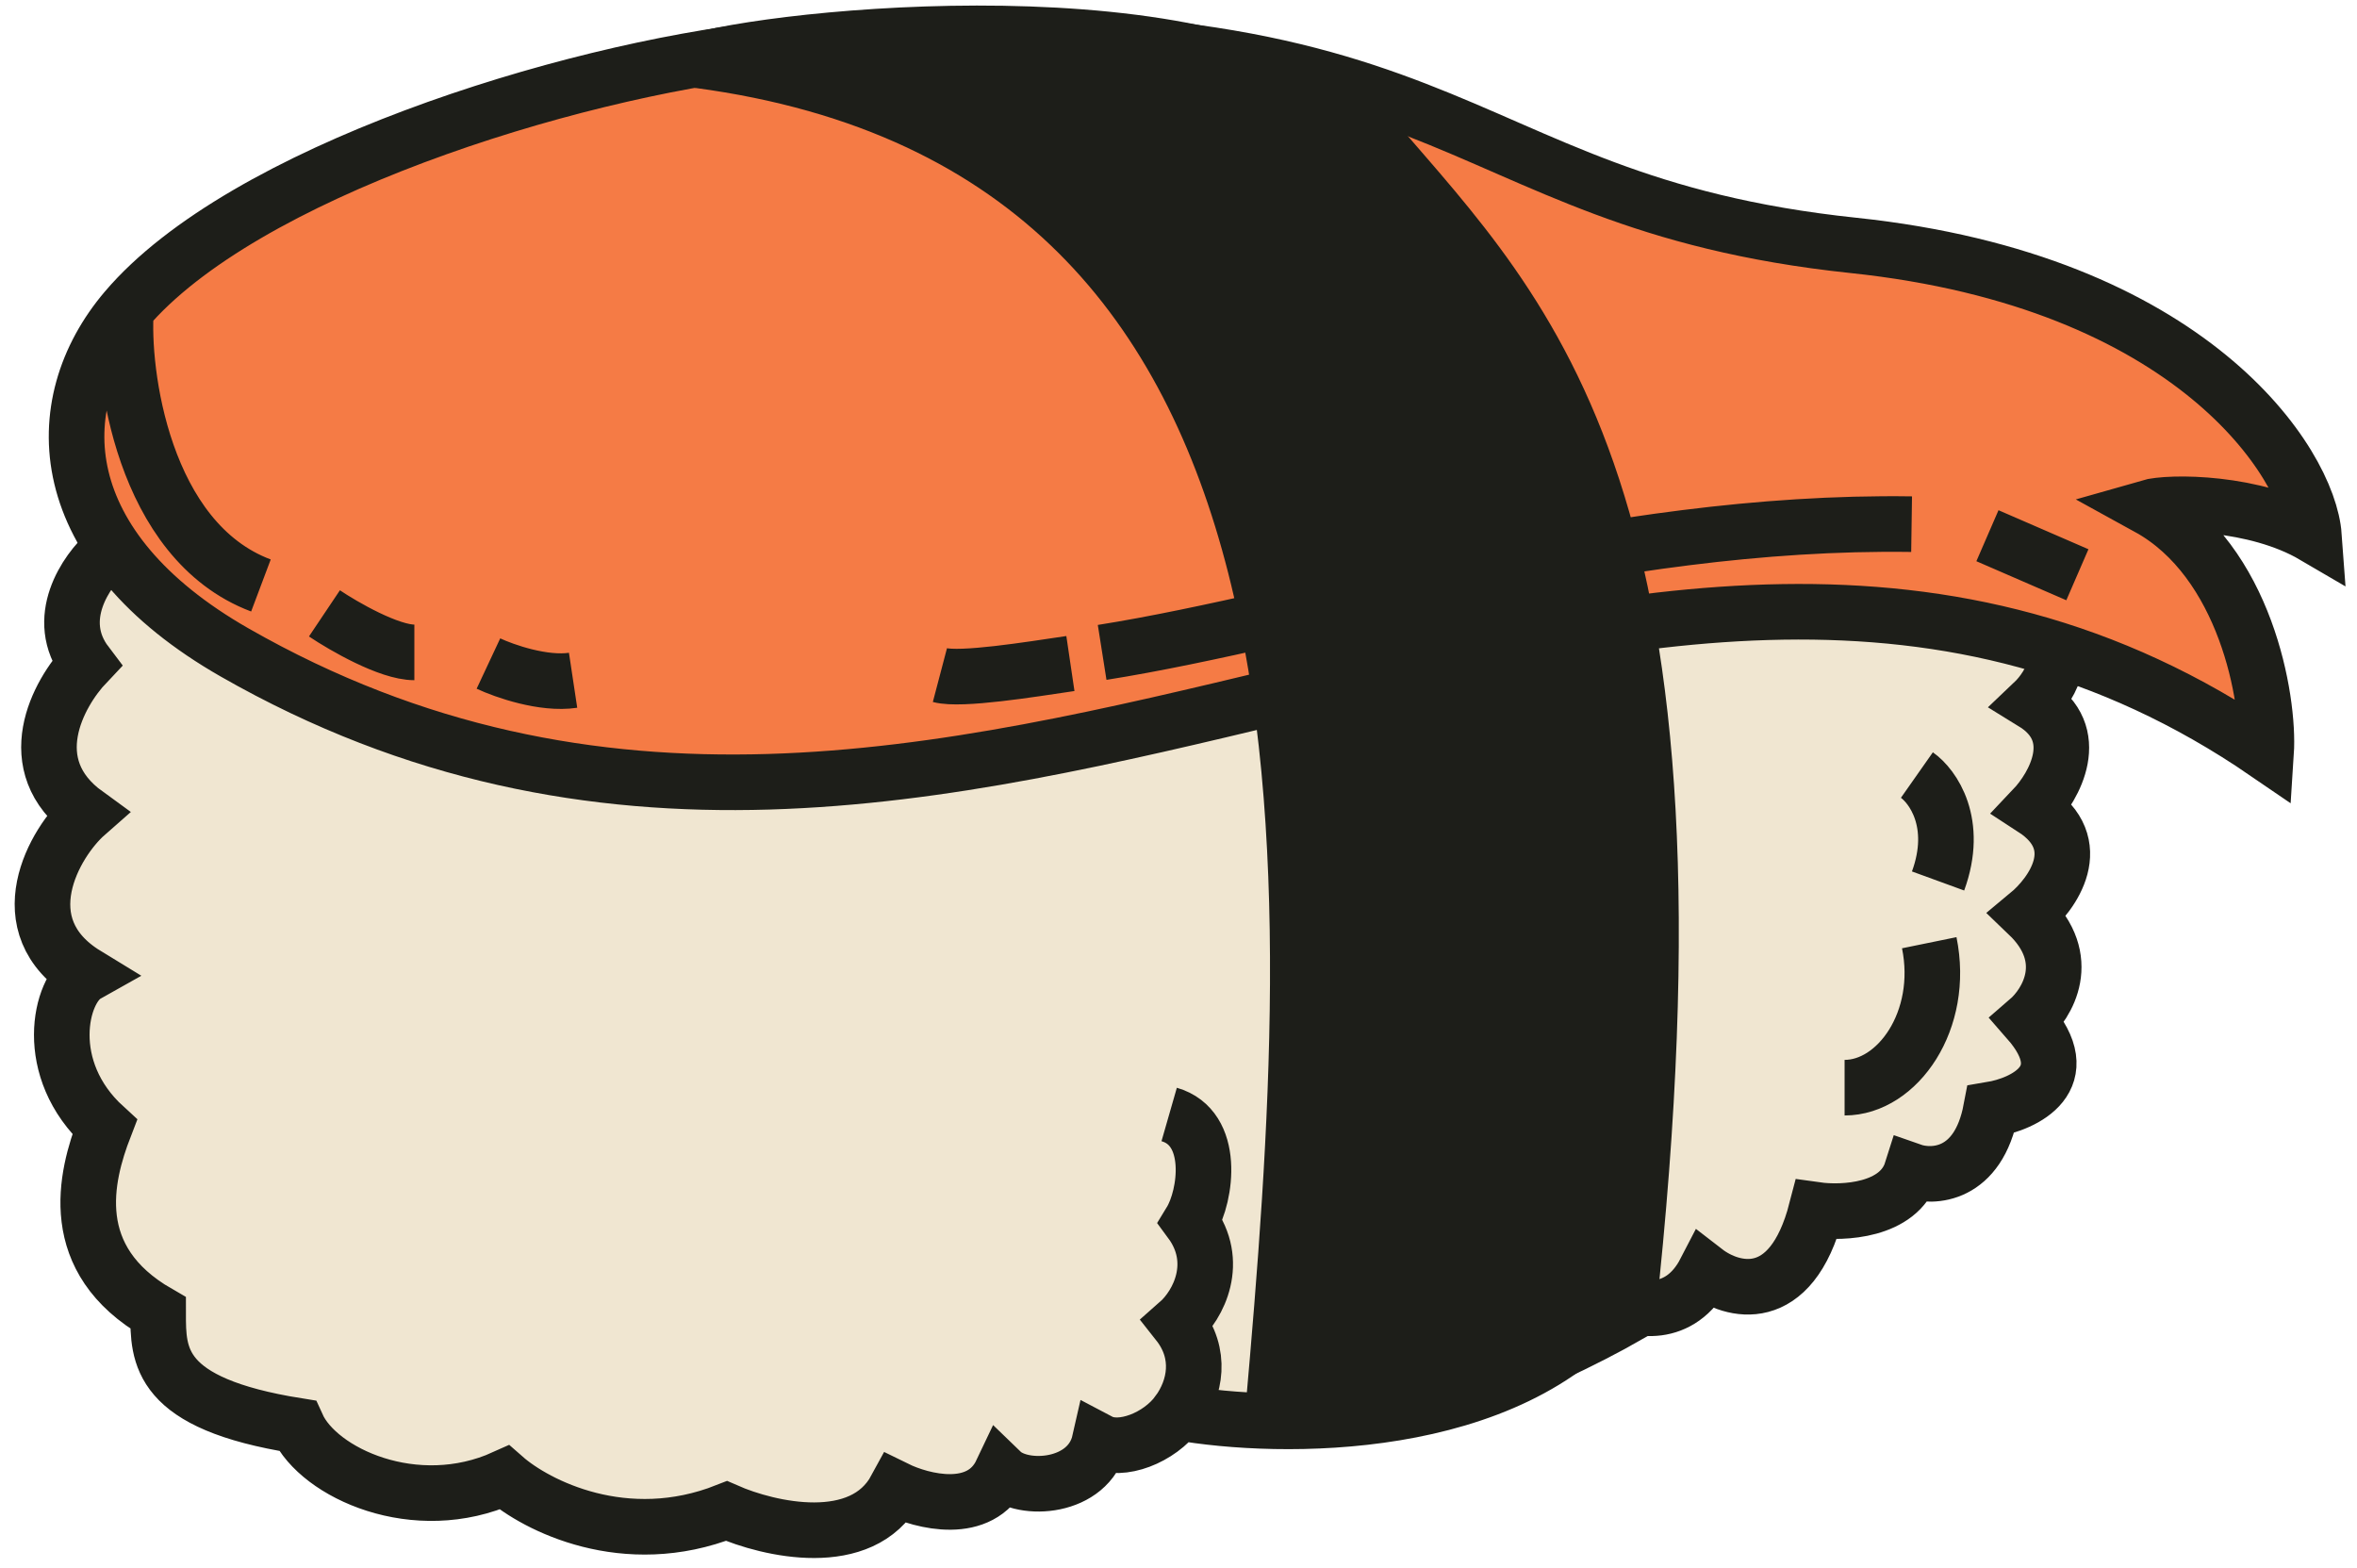 <svg width="212" height="141" viewBox="0 0 212 141" fill="none" xmlns="http://www.w3.org/2000/svg">
<path d="M7.767 59.678C4.722 55.666 7.767 51.321 9.671 49.649L158.14 39.119L182.884 55.165C186.691 57.973 184.471 61.683 182.884 63.188C187.453 65.996 184.788 70.709 182.884 72.715C187.833 75.924 184.629 80.403 182.409 82.242C186.596 86.253 184.153 90.265 182.409 91.769C186.977 96.984 182.091 99.29 179.078 99.792C177.935 105.809 173.843 105.976 171.94 105.307C170.798 108.918 165.753 109.152 163.374 108.817C161.09 117.643 155.76 116.172 153.381 114.333C151.097 118.746 147.036 117.843 145.291 116.84C135.824 128.909 115.122 128.661 105.954 127.028C104.28 129.325 100.831 130.653 98.906 129.639C97.944 133.889 91.995 134.223 90.091 132.384C88.188 136.396 82.953 135.059 80.574 133.889C77.529 139.505 69.153 137.566 65.347 135.894C56.21 139.505 48.215 135.393 45.36 132.886C37.366 136.496 28.658 132.478 26.733 128.228C14.223 126.231 14.223 121.968 14.223 118.136L14.223 118.088C5.848 113.274 7.667 105.87 9.412 101.357C3.701 96.142 5.388 89.005 7.767 87.668C0.534 83.256 4.912 75.723 7.767 73.216C1.676 68.804 5.229 62.352 7.767 59.678Z" fill="#F0E6D1"/>
<path d="M105.161 100.233C109.348 101.436 108.513 107.526 107.085 109.866C109.75 113.476 107.857 117.32 105.954 118.992C108.14 121.756 107.529 124.868 105.954 127.028M172.415 69.706C173.843 70.709 176.222 74.018 174.319 79.233M173.526 84.786C174.954 91.769 170.671 97.823 165.912 97.823M105.954 127.028C104.28 129.325 100.831 130.653 98.906 129.639C97.944 133.889 91.995 134.223 90.091 132.384C88.188 136.396 82.953 135.059 80.574 133.889C77.529 139.505 69.153 137.566 65.347 135.894C56.21 139.505 48.215 135.393 45.36 132.886C37.366 136.496 28.658 132.478 26.733 128.228C14.171 126.222 14.223 121.932 14.223 118.088C5.848 113.274 7.667 105.87 9.412 101.357C3.701 96.142 5.388 89.005 7.767 87.668C0.534 83.256 4.912 75.723 7.767 73.216C1.676 68.804 5.229 62.352 7.767 59.678C4.722 55.666 7.767 51.321 9.671 49.649L158.14 39.119L182.884 55.165C186.691 57.973 184.471 61.683 182.884 63.188C187.453 65.996 184.788 70.709 182.884 72.715C187.833 75.924 184.629 80.403 182.409 82.242C186.596 86.253 184.153 90.265 182.409 91.769C186.977 96.984 182.091 99.29 179.078 99.792C177.935 105.809 173.843 105.976 171.94 105.307C170.798 108.918 165.753 109.152 163.374 108.817C161.09 117.643 155.76 116.172 153.381 114.333C151.097 118.746 147.036 117.843 145.291 116.84C135.824 128.909 115.122 128.661 105.954 127.028Z" stroke="#1D1E19" stroke-width="5"/>
<path d="M203.823 67.701C146.719 28.589 86.284 95.951 21.092 58.675C4.65 49.273 4.062 36.402 11.336 27.843C21.799 15.531 50.791 6.438 69.074 4.41C132.364 -0.605 128.637 18.059 166.706 22.071C197.161 25.28 207.651 41.663 208.127 48.181C202.834 45.081 195.136 45.081 193.211 45.638C201.967 50.451 204.14 62.853 203.823 67.701Z" fill="#F57B45"/>
<path d="M11.336 27.843C21.799 15.531 50.791 6.438 69.074 4.41C132.364 -0.605 128.637 18.059 166.706 22.071C197.161 25.28 207.651 41.663 208.127 48.181C202.834 45.081 195.136 45.081 193.211 45.638C201.967 50.451 204.14 62.853 203.823 67.701C146.719 28.589 86.284 95.951 21.092 58.675C4.65 49.273 4.062 36.402 11.336 27.843ZM11.336 27.843C10.911 33.358 12.811 48.646 23.47 52.657M29.181 55.165C30.926 56.335 34.986 58.675 37.27 58.675M43.932 59.677C45.36 60.346 48.882 61.583 51.546 61.182M84.54 60.717C86.443 61.218 92.629 60.216 96.277 59.677M99.132 58.675C118.167 55.666 144.529 46.741 171.939 47.142M178.76 48.181L186.85 51.691" stroke="#1D1E19" stroke-width="5"/>
<path d="M123.561 12.515C112.243 -0.66 72.443 2.889 62.82 5.424C123.128 13.47 118.802 78.202 114.519 126.84C122.514 130.049 139.106 122.494 146.402 118.316C154.492 44.606 137.561 28.813 123.561 12.515Z" fill="#1D1E19" stroke="#1D1E19" stroke-width="5"/>
</svg>
